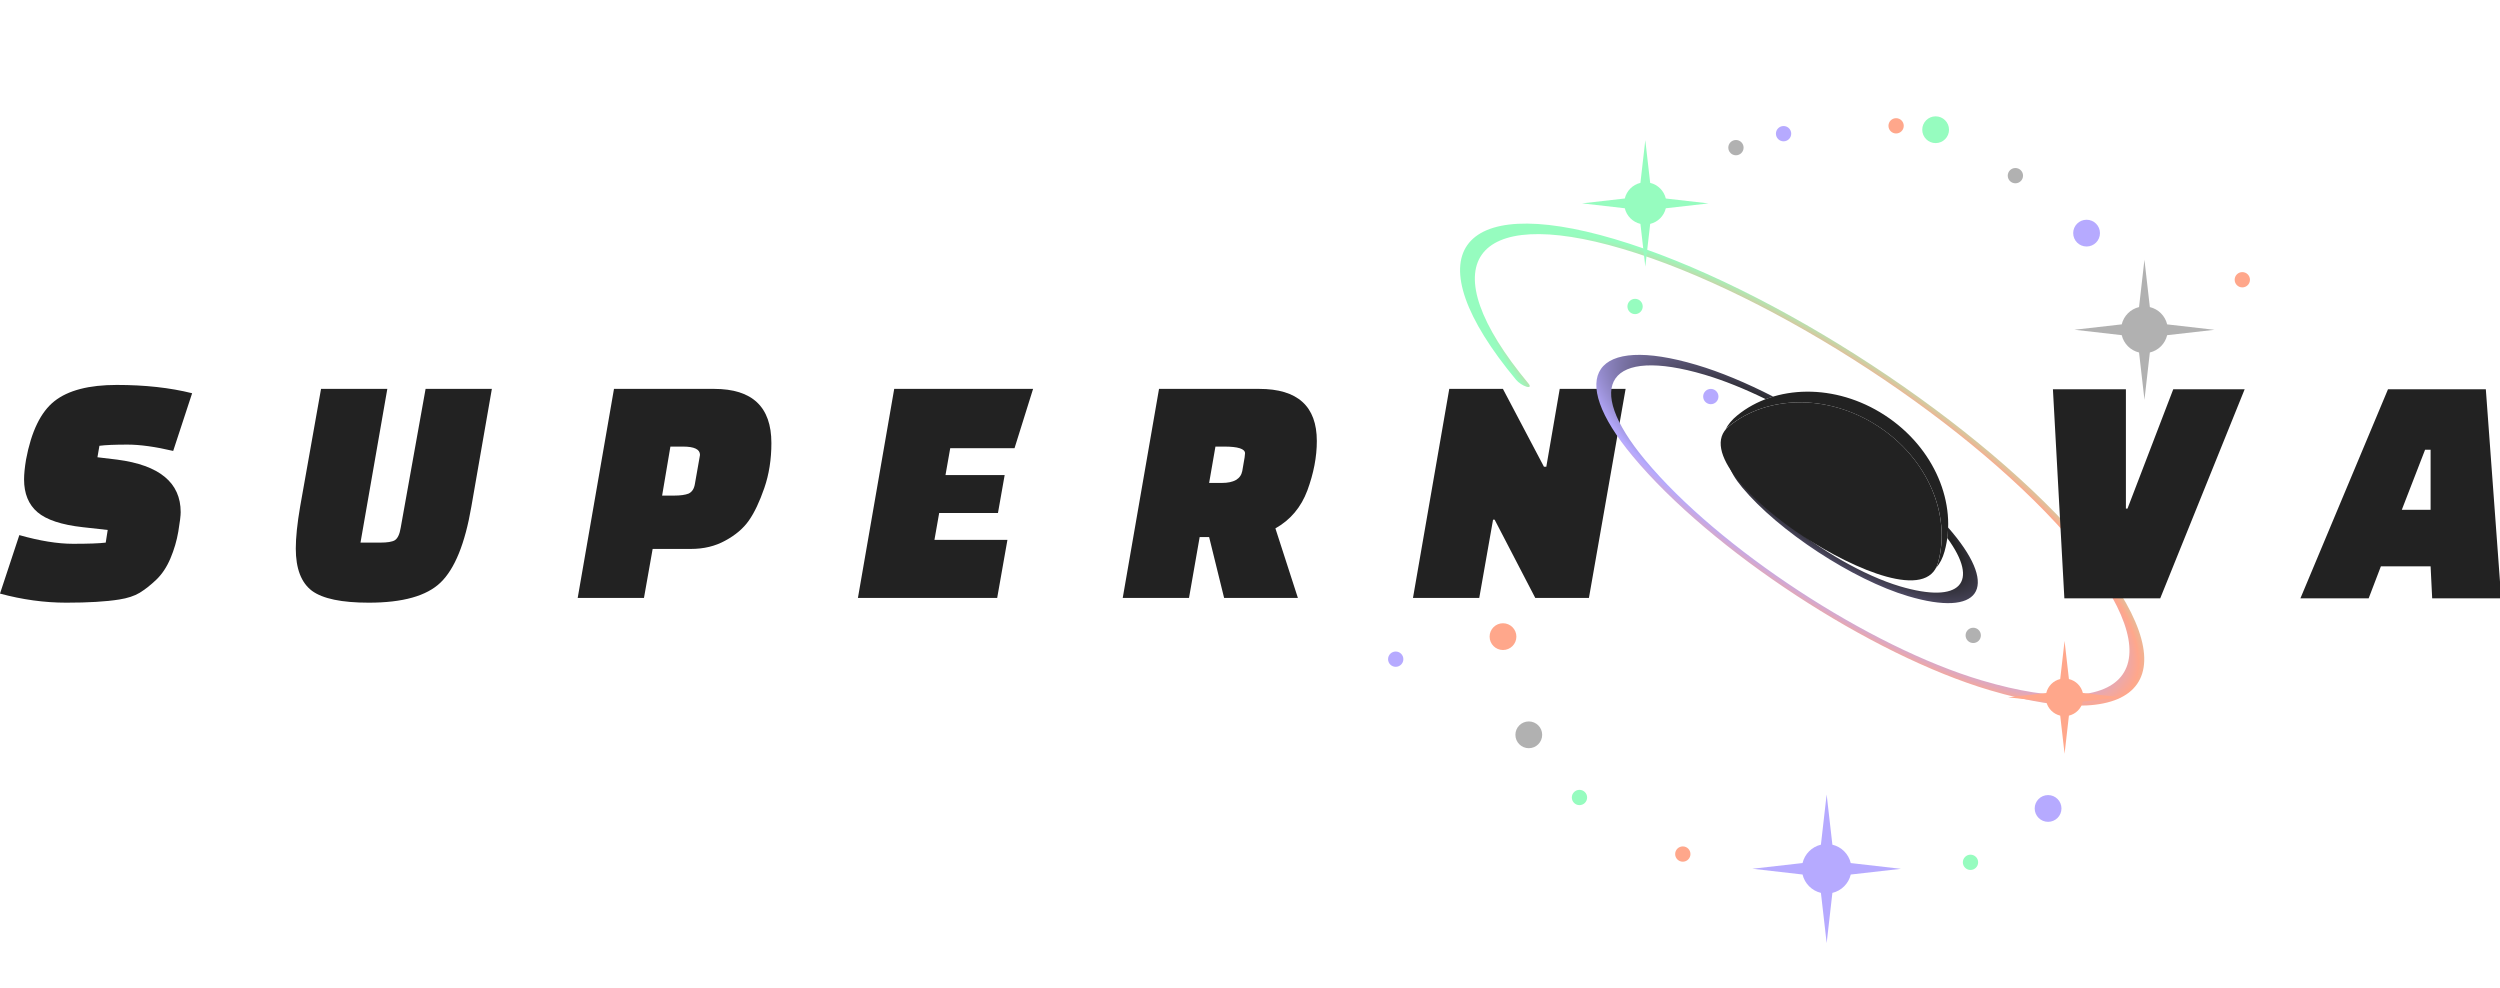 <svg width="405" height="160" viewBox="0 0 405 160" fill="none" xmlns="http://www.w3.org/2000/svg">
<g clip-path="url(#clip0)">
<path d="M28.057 73.051C25.159 72.368 22.688 72.026 20.643 72.026C18.598 72.026 17.085 72.09 16.105 72.218L15.786 74.075L18.981 74.459C25.841 75.355 29.271 78.194 29.271 82.974C29.271 83.528 29.143 84.574 28.887 86.111C28.632 87.604 28.206 89.055 27.609 90.464C27.013 91.872 26.246 93.025 25.308 93.921C24.414 94.775 23.519 95.479 22.624 96.034C21.772 96.546 20.664 96.909 19.301 97.122C17.171 97.463 14.316 97.634 10.737 97.634C7.201 97.634 3.622 97.143 0 96.162L3.132 86.687C6.455 87.626 9.352 88.095 11.823 88.095C14.337 88.095 16.105 88.031 17.128 87.903L17.448 85.855L13.421 85.406C9.97 85.022 7.52 84.211 6.071 82.974C4.623 81.736 3.899 79.965 3.899 77.66C3.899 76.806 4.005 75.739 4.218 74.459C5.07 69.892 6.604 66.734 8.82 64.984C11.035 63.234 14.401 62.359 18.918 62.359C23.476 62.359 27.545 62.807 31.124 63.704L28.057 73.051Z" fill="#222222"/>
<path d="M61.595 87.903C62.745 87.903 63.534 87.775 63.96 87.519C64.428 87.22 64.748 86.537 64.918 85.47L68.945 63H79.682L76.359 82.077C75.336 88.052 73.674 92.15 71.373 94.369C69.115 96.546 65.238 97.634 59.742 97.634C55.353 97.634 52.285 96.994 50.539 95.713C48.792 94.39 47.918 92.107 47.918 88.863C47.918 87.071 48.153 84.809 48.621 82.077L52.009 63H62.745L58.4 87.903H61.595Z" fill="#222222"/>
<path d="M111.929 88.927H105.729L104.323 96.866H93.586L99.466 63H115.699C121.877 63 124.966 65.923 124.966 71.77C124.966 74.416 124.583 76.849 123.816 79.068C123.049 81.288 122.218 83.038 121.323 84.318C120.429 85.598 119.15 86.687 117.489 87.583C115.87 88.479 114.016 88.927 111.929 88.927ZM113.335 74.075C113.335 74.032 113.356 73.904 113.399 73.691C113.399 72.794 112.482 72.346 110.65 72.346H108.605L107.263 80.285H109.244C110.224 80.285 110.991 80.178 111.545 79.965C112.099 79.709 112.44 79.197 112.568 78.428L113.335 74.075Z" fill="#222222"/>
<path d="M161.671 83.102H152.148L151.381 87.455H163.205L161.543 96.866H138.983L144.862 63H167.359L164.355 72.603H153.938L153.171 76.956H162.757L161.671 83.102Z" fill="#222222"/>
<path d="M203.995 63C210.216 63 213.326 65.816 213.326 71.45C213.326 74.011 212.815 76.678 211.793 79.453C210.77 82.184 209.044 84.233 206.616 85.598L210.259 96.866H198.307L195.879 87.007H194.345L192.619 96.866H181.882L187.762 63H203.995ZM201.631 74.075C201.631 74.032 201.652 73.819 201.695 73.435C201.695 72.709 200.566 72.346 198.307 72.346H196.901L195.879 78.236H197.924C199.884 78.236 200.992 77.596 201.247 76.316L201.631 74.075Z" fill="#222222"/>
<path d="M248.714 96.866L242.131 84.19H241.875L239.639 96.866H228.902L234.781 63H243.473L250.12 75.611H250.503L252.676 63H263.349L257.406 96.866H248.714Z" fill="#222222"/>
<g clip-path="url(#clip1)">
<path fill-rule="evenodd" clip-rule="evenodd" d="M305.325 67.261C297.308 62.047 287.558 62.299 281.435 67.297C280.583 67.992 279.936 68.757 279.53 69.598C279.693 69.401 279.883 69.215 280.1 69.038C286.271 64.023 296.099 63.775 304.183 69.011C312.33 74.288 316.118 83.46 313.961 91.18C313.874 91.488 313.763 91.769 313.628 92.023C314.258 91.312 314.718 90.41 315.015 89.341C317.159 81.649 313.404 72.514 305.325 67.261Z" fill="#222222"/>
<path fill-rule="evenodd" clip-rule="evenodd" d="M247.619 62.142C231.568 42.852 238.37 33.065 262.869 40.32C287.369 47.575 320.231 69.108 336.282 88.398C352.333 107.689 345.53 117.476 321.031 110.221C302.828 104.83 278.419 88.834 266.5 74.509C256.35 62.311 260.647 56.114 276.154 60.706C279.257 61.625 282.618 62.984 286.047 64.659C286.443 64.509 286.847 64.372 287.256 64.249C282.948 62.038 278.699 60.256 274.825 59.109C258.248 54.2 253.603 60.814 264.508 73.919C277.181 89.151 303.088 106.111 322.36 111.818C347.929 119.39 355.079 109.185 338.274 88.988C321.469 68.791 287.109 46.294 261.54 38.723C235.972 31.151 228.821 41.355 245.626 61.552C245.993 61.993 246.737 62.483 247.287 62.646C247.837 62.809 247.986 62.583 247.619 62.142ZM315.594 85.45C315.576 86.021 315.53 86.589 315.454 87.152C320.76 94.387 317.615 97.892 307.802 94.986C302.006 93.269 294.766 89.073 289.293 84.513C284.483 80.96 281.55 77.94 280.116 75.367C280.36 76.332 281.054 77.543 282.23 78.957C288.13 86.049 300.18 93.932 309.131 96.583C320.652 99.995 323.888 95.4 316.301 86.281C316.071 86.005 315.835 85.728 315.594 85.45Z" fill="url(#paint0_radial)"/>
<path d="M280.107 69.04C286.278 64.022 296.104 63.769 304.185 69.005C312.327 74.281 316.112 83.455 313.952 91.179C312.235 97.317 300.617 92.394 292.257 86.977C284.055 81.662 275.333 72.923 280.107 69.04Z" fill="#222222"/>
<ellipse rx="1.239" ry="1.239" transform="matrix(1 0 -9.49626e-05 -1 326.494 28.457)" fill="#B1B1B1"/>
<ellipse rx="1.239" ry="1.239" transform="matrix(1 0 -9.49626e-05 -1 319.664 102.932)" fill="#B1B1B1"/>
<ellipse rx="1.239" ry="1.239" transform="matrix(1 0 -9.49626e-05 -1 307.169 20.384)" fill="#FFA78B"/>
<ellipse rx="1.239" ry="1.239" transform="matrix(1 0 -9.49626e-05 -1 288.938 21.656)" fill="#B6AAFF"/>
<ellipse rx="1.239" ry="1.239" transform="matrix(1 0 -9.49626e-05 -1 281.223 23.918)" fill="#B1B1B1"/>
<ellipse rx="1.239" ry="1.239" transform="matrix(1 0 -9.49626e-05 -1 277.151 64.24)" fill="#B6AAFF"/>
<ellipse rx="1.239" ry="1.239" transform="matrix(1 0 -9.49626e-05 -1 264.882 49.649)" fill="#96FCBF"/>
<ellipse rx="1.239" ry="1.239" transform="matrix(1 0 -9.49626e-05 -1 319.22 139.695)" fill="#96FCBF"/>
<ellipse rx="1.239" ry="1.239" transform="matrix(1 0 -9.49626e-05 -1 272.615 138.357)" fill="#FFA78B"/>
<ellipse rx="1.239" ry="1.239" transform="matrix(1 0 -9.49626e-05 -1 255.875 129.194)" fill="#96FCBF"/>
<ellipse rx="1.239" ry="1.239" transform="matrix(1 0 -9.49626e-05 -1 226.105 106.786)" fill="#B6AAFF"/>
<ellipse rx="1.239" ry="1.239" transform="matrix(1 0 -9.49626e-05 -1 363.254 45.32)" fill="#FFA78B"/>
<ellipse rx="2.169" ry="2.168" transform="matrix(1 0 -9.49626e-05 -1 338.026 37.766)" fill="#B6AAFF"/>
<ellipse rx="2.169" ry="2.168" transform="matrix(1 0 -9.49626e-05 -1 313.573 21.015)" fill="#96FCBF"/>
<ellipse rx="2.169" ry="2.168" transform="matrix(1 0 -9.49626e-05 -1 331.789 130.97)" fill="#B6AAFF"/>
<ellipse rx="2.169" ry="2.168" transform="matrix(1 0 -9.49626e-05 -1 243.485 103.134)" fill="#FFA78B"/>
<ellipse rx="2.169" ry="2.168" transform="matrix(1 0 -9.49626e-05 -1 247.664 119.041)" fill="#B1B1B1"/>
<path fill-rule="evenodd" clip-rule="evenodd" d="M348.276 57.104L347.402 64.765L346.526 57.103C345.14 56.775 344.049 55.683 343.721 54.297L336.057 53.419L343.721 52.547C344.05 51.163 345.14 50.073 346.525 49.746L347.399 42.082L348.276 49.747C349.66 50.075 350.75 51.165 351.079 52.55L358.744 53.428L351.08 54.3C350.752 55.686 349.662 56.776 348.276 57.104Z" fill="#B1B1B1"/>
<path fill-rule="evenodd" clip-rule="evenodd" d="M267.33 36.27L266.54 43.19L265.749 36.27C264.498 35.973 263.513 34.988 263.217 33.737L256.296 32.944L263.217 32.156C263.513 30.906 264.497 29.922 265.748 29.626L266.538 22.706L267.329 29.626C268.58 29.923 269.565 30.908 269.861 32.159L276.782 32.952L269.862 33.739C269.565 34.99 268.581 35.974 267.33 36.27Z" fill="#96FCBF"/>
<path fill-rule="evenodd" clip-rule="evenodd" d="M335.166 115.933L334.461 122.106L333.755 115.933C332.639 115.668 331.761 114.789 331.496 113.673L325.322 112.965L331.496 112.263C331.761 111.147 332.639 110.269 333.755 110.005L334.459 103.832L335.165 110.006C336.281 110.271 337.16 111.149 337.424 112.265L343.599 112.973L337.424 113.675C337.16 114.791 336.282 115.669 335.166 115.933Z" fill="#FFA78B"/>
<path fill-rule="evenodd" clip-rule="evenodd" d="M296.847 144.648L295.919 152.781L294.989 144.647C293.519 144.298 292.362 143.141 292.013 141.671L283.879 140.739L292.013 139.813C292.361 138.343 293.518 137.186 294.988 136.838L295.917 128.707L296.846 136.839C298.317 137.188 299.475 138.346 299.823 139.817L307.957 140.749L299.823 141.674C299.474 143.144 298.317 144.3 296.847 144.648Z" fill="#B6AAFF"/>
</g>
<path d="M344.397 63.063V82.397H344.652L352.066 63.063H363.634L349.957 96.93H334.427L332.573 63.063H344.397Z" fill="#222222"/>
<path d="M394.013 96.93L393.757 91.744H385.704L383.723 96.93H372.667L386.855 63.063H402.704L405.197 96.93H394.013ZM393.757 82.589V72.858H392.862L389.092 82.589H393.757Z" fill="#222222"/>
</g>
<defs>
<radialGradient id="paint0_radial" cx="0" cy="0" r="1" gradientUnits="userSpaceOnUse" gradientTransform="translate(296.552 78.952) rotate(123.627) scale(21.425 66.981)">
<stop offset="0.359" stop-color="#222222"/>
<stop offset="0.75" stop-color="#B6AAFF"/>
<stop offset="0.875" stop-color="#FFA78B"/>
<stop offset="1" stop-color="#96FCBF"/>
</radialGradient>
<clipPath id="clip0">
<rect width="405" height="160" fill="white"/>
</clipPath>
<clipPath id="clip1">
<rect width="167.079" height="167.364" fill="white" transform="translate(213.527 -3.686)"/>
</clipPath>
</defs>
</svg>
